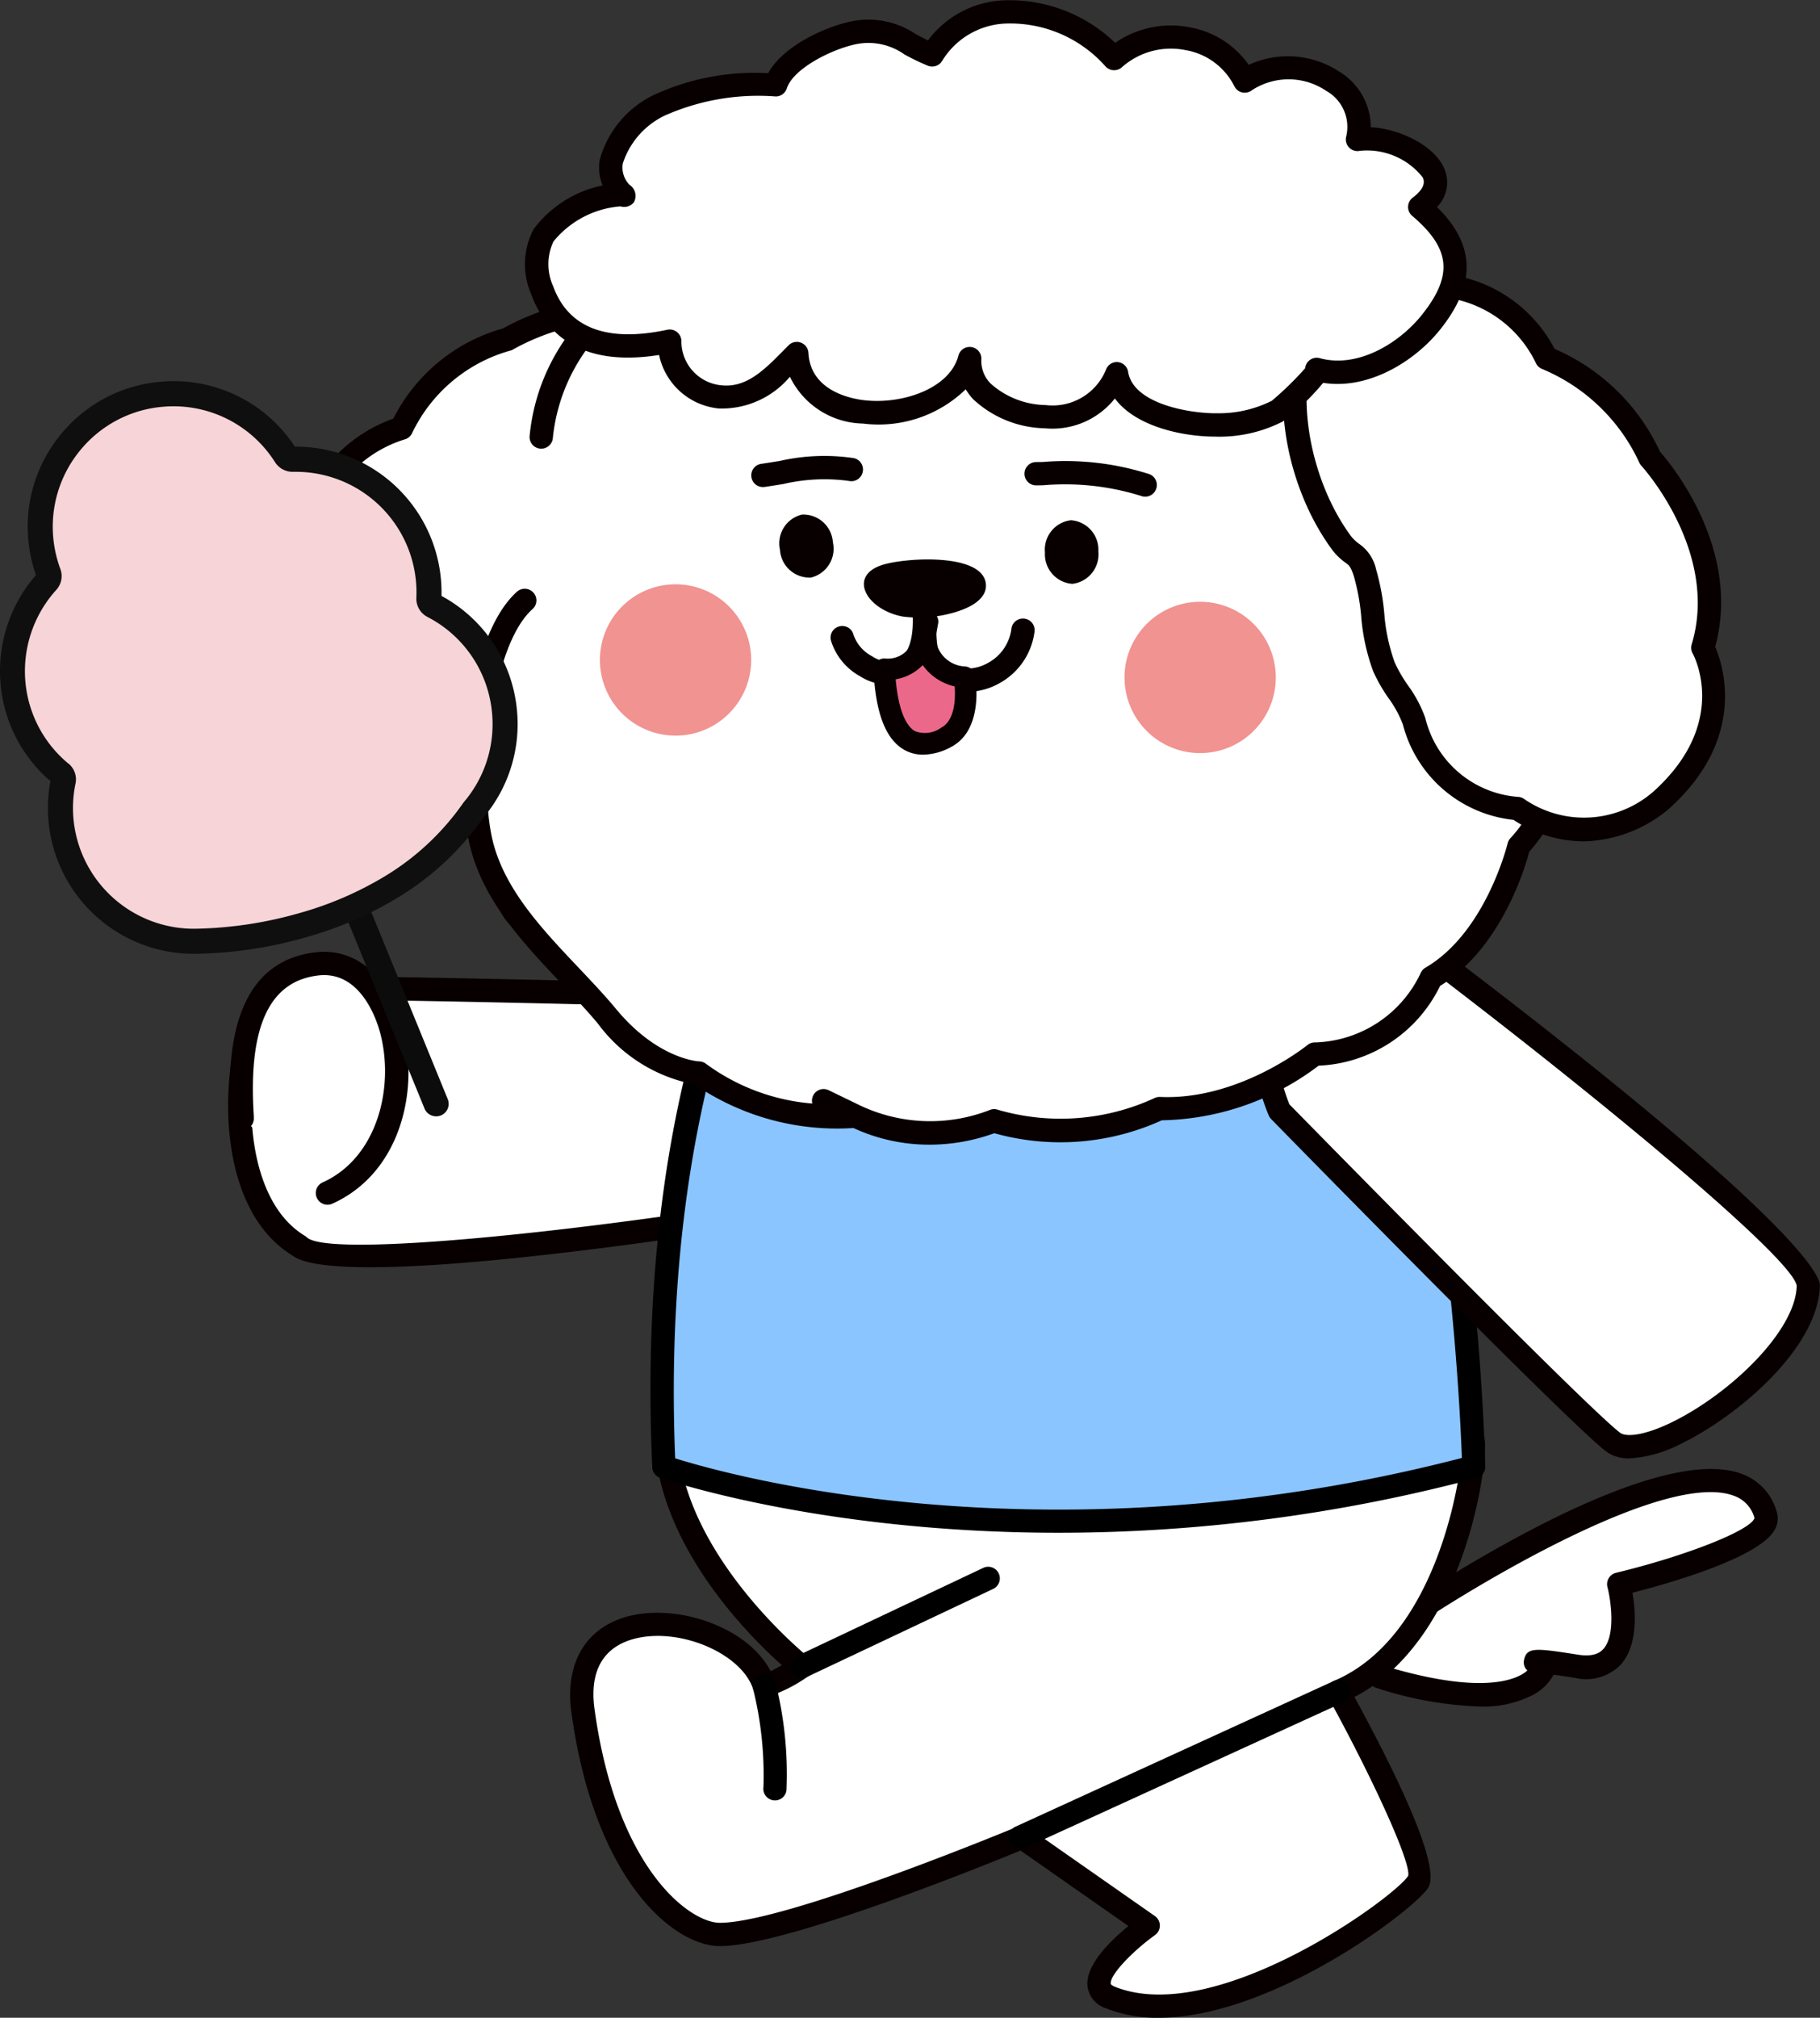 <svg id="구성_요소_37_1" data-name="구성 요소 37 – 1" xmlns="http://www.w3.org/2000/svg" width="94.098" height="104.285" viewBox="0 0 94.098 104.285">
  <rect x="0" y="0" width="94.098" height="104.285" fill="#333333" stroke="none"/>
  <g id="그룹_987" data-name="그룹 987" transform="translate(70.711 75.925)">
    <path id="패스_12533" data-name="패스 12533" d="M1010.988-22.6s17.233-11.777,18.961-5.513c.438,1.583-7.6,3.519-7.6,3.519s1.255,4.78-2.188,4.244-1.642-.02-1.642-.02-.693,2.948-8.549.55" transform="translate(-1009.366 30.545)" fill="#fff"/>
    <path id="패스_12534" data-name="패스 12534" d="M1015.034-18.383a18.982,18.982,0,0,1-5.354-.971.6.6,0,0,1-.4-.753.6.6,0,0,1,.752-.4c4.552,1.388,6.467.886,7.2.463a1.79,1.79,0,0,0,.279-.2.562.562,0,0,1-.167-.568c.146-.661.653-.581,2.794-.248.905.142,1.2-.187,1.3-.294.666-.738.37-2.606.213-3.2a.6.6,0,0,1,.067-.462.6.6,0,0,1,.375-.277c3.619-.872,6.964-2.194,7.16-2.829a1.674,1.674,0,0,0-1.087-1.16c-3.534-1.294-13.434,4.662-16.951,7.066a.6.6,0,0,1-.838-.158.6.6,0,0,1,.156-.838c1.347-.92,13.3-8.942,18.047-7.2a2.885,2.885,0,0,1,1.836,2.029,1.137,1.137,0,0,1-.139.9c-.843,1.433-5.478,2.746-7.332,3.221.161.936.306,2.7-.611,3.718a2.491,2.491,0,0,1-2.38.678c-.467-.073-.822-.124-1.089-.158a2.573,2.573,0,0,1-1.03,1.024A5.6,5.6,0,0,1,1015.034-18.383Z" transform="translate(-1009.253 30.657)" fill="#080000"/>
  </g>
  <g id="그룹_988" data-name="그룹 988" transform="translate(29.48 71.345)">
    <path id="패스_12535" data-name="패스 12535" d="M1007.083-32.824c.166.411-.781,10.3-6.984,12.927,0,0,4.779,8.669,4.136,9.811s-10.274,8.233-15.9,6.008c-2.114-.837,1.93-3.726,1.93-3.726l-6.524-4.562S971.7-7.35,968.12-7.35c-1.875,0-5.881-2.89-7.076-11.559-.891-6.469,8.178-5.019,9.373-1.293a8.279,8.279,0,0,0,1.93-.988s-6.434-5.1-6.984-11.331S1007.083-32.824,1007.083-32.824Z" transform="translate(-960.383 35.984)" fill="#fff"/>
    <path id="패스_12536" data-name="패스 12536" d="M990.693-3.158A7.268,7.268,0,0,1,988-3.634a1.39,1.39,0,0,1-.982-1.136c-.133-1.089,1.186-2.373,2.114-3.129l-5.579-3.9c-1.95.8-12.169,4.938-15.548,4.938-2.323,0-6.46-3.279-7.673-12.078-.36-2.613.8-4.487,3.111-5.011,2.471-.564,6,.6,7.193,2.878.169-.082.37-.191.575-.309-1.69-1.508-6.1-5.911-6.563-11.2a1.928,1.928,0,0,1,.644-1.6c4.644-4.413,37.974.119,41.76.65a.6.6,0,0,1,.475.37c.288.714-.785,10.336-6.707,13.425,2.17,3.984,4.462,8.7,3.825,9.834C1004.053-8.854,996.63-3.159,990.693-3.158Zm-7.064-9.928a.6.6,0,0,1,.346.109L990.5-8.415a.6.6,0,0,1,.257.491.6.6,0,0,1-.251.493c-1.126.806-2.345,2.054-2.288,2.514.007.055.127.122.229.162,5.267,2.088,14.517-4.677,15.151-5.744.147-.757-2.028-5.392-4.139-9.222a.607.607,0,0,1-.042-.488.6.6,0,0,1,.335-.358c5.151-2.178,6.479-9.9,6.621-11.847-10.5-1.444-36.733-4.238-40.247-.9a.718.718,0,0,0-.275.624c.523,5.9,6.7,10.862,6.758,10.912a.6.6,0,0,1,.227.5.6.6,0,0,1-.268.476,7.71,7.71,0,0,1-2.18,1.084.609.609,0,0,1-.656-.413c-.583-1.818-3.679-3.178-6.019-2.645-1.19.271-2.534,1.127-2.184,3.672,1.137,8.258,4.925,11.038,6.479,11.038,3.423,0,15.271-4.923,15.391-4.972A.606.606,0,0,1,983.63-13.086Z" transform="translate(-960.27 36.099)" fill="#080000"/>
  </g>
  <g id="그룹_989" data-name="그룹 989" transform="translate(38.914 86.526)">
    <path id="패스_12537" data-name="패스 12537" d="M972.631-11.537a.616.616,0,0,1-.088-.007.6.6,0,0,1-.508-.681,18.566,18.566,0,0,0-.541-5.1.6.6,0,0,1,.443-.726.6.6,0,0,1,.726.443,19.362,19.362,0,0,1,.562,5.551A.6.6,0,0,1,972.631-11.537Z" transform="translate(-971.477 18.064)"/>
  </g>
  <g id="그룹_990" data-name="그룹 990" transform="translate(52.147 86.83)">
    <line id="선_14" data-name="선 14" y1="7.529" x2="16.449" transform="translate(0.601 0.601)" fill="#d27eb6"/>
    <path id="패스_12538" data-name="패스 12538" d="M987.8-8.971a.6.6,0,0,1-.546-.351.6.6,0,0,1,.3-.8L1004-17.647a.6.6,0,0,1,.8.3.6.6,0,0,1-.3.8L988.049-9.025A.6.6,0,0,1,987.8-8.971Z" transform="translate(-987.198 17.702)"/>
  </g>
  <g id="그룹_991" data-name="그룹 991" transform="translate(40.843 80.974)">
    <line id="선_15" data-name="선 15" y1="4.563" x2="9.649" transform="translate(0.601 0.602)" fill="#896651"/>
    <path id="패스_12539" data-name="패스 12539" d="M974.37-18.893a.6.6,0,0,1-.543-.344.6.6,0,0,1,.286-.8l9.649-4.562a.6.6,0,0,1,.8.286.6.6,0,0,1-.286.8l-9.649,4.562A.6.6,0,0,1,974.37-18.893Z" transform="translate(-973.769 24.659)"/>
  </g>
  <g id="그룹_993" data-name="그룹 993" transform="translate(11.795 50.463)">
    <g id="그룹_992" data-name="그룹 992" transform="translate(0 0)">
      <path id="패스_12540" data-name="패스 12540" d="M965.715-59.751s-21.12-.574-23.523-.41-3.78,10.513.844,13.295c1.916,1.8,23.654-1.635,23.654-1.635s5.068-.553,4.588-6.592C970.917-59.606,965.715-59.751,965.715-59.751Z" transform="translate(-939.373 60.793)" fill="#fff"/>
      <path id="패스_12541" data-name="패스 12541" d="M946.6-45.872c-1.983,0-3.464-.173-4.028-.616-3.563-2.187-3.7-7.96-2.938-11.1.494-2.049,1.348-3.217,2.4-3.289,2.411-.166,22.719.386,23.581.408h0c1.988.056,5.828,1.215,6.146,5.213.52,6.546-5.067,7.233-5.123,7.239C962.832-47.412,952.5-45.872,946.6-45.872ZM943.776-59.7c-.789,0-1.365.008-1.657.029s-.9.669-1.315,2.37c-.73,3.026-.46,8.07,2.429,9.808a.652.652,0,0,1,.1.077c1.074,1,12.614-.125,23.148-1.79.21-.025,4.507-.588,4.08-5.949-.311-3.907-4.777-4.1-4.978-4.1C965.365-59.267,949.333-59.7,943.776-59.7Z" transform="translate(-939.26 60.906)" fill="#080000"/>
    </g>
  </g>
  <g id="그룹_994" data-name="그룹 994" transform="translate(33.634 37.642)">
    <path id="패스_12542" data-name="패스 12542" d="M972.989-70.8s-8,10.365-6.978,32.943c0,0,17.857,6.363,41.87,0,0,0-.615-27.4-8.826-36.432C991.05-78.184,972.989-70.8,972.989-70.8Z" transform="translate(-965.318 76.024)" fill="#8ac5ff"/>
    <path id="패스_12543" data-name="패스 12543" d="M986.319-34.559c-12.435,0-20.5-2.8-20.624-2.842a.6.6,0,0,1-.4-.538c-1.024-22.539,6.771-32.906,7.1-33.337a.6.6,0,0,1,.249-.189c.747-.306,18.4-7.446,26.556-3.474a.619.619,0,0,1,.181.136c8.266,9.093,8.956,35.7,8.982,36.823a.6.6,0,0,1-.446.593A84.36,84.36,0,0,1,986.319-34.559Zm-19.84-3.848c2.685.845,19.257,5.527,40.674-.019-.132-3.647-1.265-27.284-8.577-35.483-7.335-3.439-23.543,2.79-25.317,3.492C972.388-69.177,965.645-58.88,966.479-38.406Z" transform="translate(-965.205 76.137)"/>
  </g>
  <g id="그룹_996" data-name="그룹 996" transform="translate(64.673 46.807)">
    <g id="그룹_995" data-name="그룹 995">
      <path id="패스_12544" data-name="패스 12544" d="M1003.675-54.525S1019-38.864,1020.922-37.408s10.005-4.073,10.1-8.066c-.26-2.617-21.074-18.265-21.074-18.265s-3.253-2.125-5.619.563C1001.334-59.778,1003.675-54.525,1003.675-54.525Z" transform="translate(-1002.194 65.137)" fill="#fff"/>
      <path id="패스_12545" data-name="패스 12545" d="M1021.661-36.68a1.966,1.966,0,0,1-1.218-.361c-1.933-1.466-16.687-16.534-17.314-17.175a.627.627,0,0,1-.12-.176c-.1-.229-2.461-5.649.749-9.295a4.9,4.9,0,0,1,6.4-.67c19.541,14.69,21.276,18.034,21.344,18.71-.072,3.3-4.33,6.834-7.186,8.211A6.615,6.615,0,0,1,1021.661-36.68Zm-17.59-18.3c1.207,1.231,15.309,15.616,17.1,16.976.3.226,1.226.153,2.623-.52,3.034-1.464,6.453-4.731,6.506-7.08-.213-1.452-10.76-10.2-20.834-17.769-.08-.051-2.819-1.774-4.8.48C1002.174-60.064,1003.791-55.673,1004.071-54.976Z" transform="translate(-1002.079 65.249)" fill="#080000"/>
    </g>
  </g>
  <g id="그룹_997" data-name="그룹 997" transform="translate(11.874 49.193)">
    <path id="패스_12546" data-name="패스 12546" d="M940.115-53.688c0-.827-.826-7.438,3.857-7.989s6.061,9.367.551,11.846" transform="translate(-939.465 62.302)" fill="#fff"/>
    <path id="패스_12547" data-name="패스 12547" d="M944.412-49.342a.6.6,0,0,1-.55-.355.6.6,0,0,1,.3-.8c2.845-1.28,3.736-4.968,2.954-7.794-.206-.745-1.058-3.157-3.188-2.9-2.491.293-3.584,2.585-3.342,7.006.01.173.017.3.017.385a.6.6,0,0,1-.6.6.6.6,0,0,1-.6-.6c0-.067-.007-.176-.014-.319-.28-5.109,1.2-7.891,4.4-8.269,2.069-.242,3.779,1.206,4.491,3.779.905,3.27-.056,7.61-3.621,9.214A.6.6,0,0,1,944.412-49.342Z" transform="translate(-939.353 62.415)" fill="#080000"/>
  </g>
  <g id="그룹_1016" data-name="그룹 1016" transform="translate(14.132)">
    <g id="그룹_1014" data-name="그룹 1014" transform="translate(0 0)">
      <g id="그룹_998" data-name="그룹 998" transform="translate(10.625 32.241)">
        <path id="패스_12548" data-name="패스 12548" d="M956.855-81.837a12.169,12.169,0,0,0-1.259,8.315c.259,1.5-.135,6.085,1.873,6.591" transform="translate(-954.772 82.44)" fill="#717873"/>
        <path id="패스_12549" data-name="패스 12549" d="M957.358-66.442a.6.6,0,0,1-.148-.019c-1.969-.5-2.11-3.487-2.213-5.67a13.945,13.945,0,0,0-.106-1.4,12.8,12.8,0,0,1,1.331-8.72.6.6,0,0,1,.824-.217.6.6,0,0,1,.218.824,11.457,11.457,0,0,0-1.185,7.909,14.248,14.248,0,0,1,.122,1.55c.075,1.6.2,4.281,1.3,4.558a.6.6,0,0,1,.438.732A.6.6,0,0,1,957.358-66.442Z" transform="translate(-954.659 82.554)" fill="#080000"/>
      </g>
      <g id="그룹_1013" data-name="그룹 1013">
        <g id="그룹_999" data-name="그룹 999" transform="translate(0 15.695)">
          <path id="패스_12550" data-name="패스 12550" d="M954.4-79.122l-1.491,1.641s-3.655,3.141-6.844.51a6.379,6.379,0,0,1-2.387-6.072,5.793,5.793,0,0,1,.152-6.439,7.072,7.072,0,0,1,4.944-6.18,8.526,8.526,0,0,1,5.465-4.589s3.372-1.934,4.825-.991" transform="translate(-942.148 102.098)" fill="#fff"/>
          <path id="패스_12551" data-name="패스 12551" d="M948.792-75.441a4.949,4.949,0,0,1-3.218-1.177,6.988,6.988,0,0,1-2.639-6.409,6.414,6.414,0,0,1,.206-6.782,7.74,7.74,0,0,1,5.1-6.461,9.1,9.1,0,0,1,5.672-4.662c.631-.352,3.748-1.984,5.373-.928a.6.6,0,0,1,.177.833.6.6,0,0,1-.833.178c-.866-.564-3.2.436-4.2,1.008a.617.617,0,0,1-.177.067,8.008,8.008,0,0,0-5.044,4.26.607.607,0,0,1-.4.325,6.425,6.425,0,0,0-4.492,5.662.607.607,0,0,1-.114.29,5.149,5.149,0,0,0-.139,5.745.6.6,0,0,1,.088.474,5.743,5.743,0,0,0,2.183,5.471c2.756,2.269,5.936-.389,6.069-.5l1.439-1.588a.6.6,0,0,1,.851-.041.6.6,0,0,1,.04.852l-1.492,1.641A7.247,7.247,0,0,1,948.792-75.441Z" transform="translate(-942.037 102.21)" fill="#080000"/>
        </g>
        <g id="그룹_1000" data-name="그룹 1000" transform="translate(9.827 5.967)">
          <path id="패스_12552" data-name="패스 12552" d="M957.865-97.033a9.951,9.951,0,0,1,2.87-6.071s3.094-6.281,7.208-6.237a12.664,12.664,0,0,1,7.535-2.54s4.474-2.45,8.251-.237c0,0,4.628-.977,7.376,1.646,0,0,5.414.118,6.831,3.945a7.96,7.96,0,0,1,4.712,4.2A8.806,8.806,0,0,1,1006-97.08s3.9,3.045,2.711,6.823a8.983,8.983,0,0,1,1.563,7.837,7.479,7.479,0,0,1-1.87,6.529s-1.14,4.832-4.53,6.806a6.819,6.819,0,0,1-6.025,3.945s-3.674,3-8.024,2.817a12.139,12.139,0,0,1-8.554.633,9.07,9.07,0,0,1-7.167-.24h0s-4.689.463-8.1-2.228c0,0-2.388-.079-4.743-2.919-2.16-2.605-5.427-5.167-6.428-8.647-.9-3.146-.331-10.637,2.164-12.861" transform="translate(-953.824 113.653)" fill="#fff"/>
          <path id="패스_12553" data-name="패스 12553" d="M977.81-60.573a9.308,9.308,0,0,1-3.933-.86,13.049,13.049,0,0,1-8.222-2.258,8.061,8.061,0,0,1-4.974-3.118c-.567-.684-1.207-1.36-1.885-2.077-1.91-2.016-3.884-4.1-4.658-6.789-.982-3.417-.293-11.129,2.343-13.477a.6.6,0,0,1,.851.049.6.6,0,0,1-.049.851c-2.217,1.976-2.866,9.182-1.986,12.244.692,2.406,2.564,4.383,4.375,6.294.692.731,1.346,1.422,1.938,2.136,2.13,2.569,4.215,2.7,4.3,2.7a.616.616,0,0,1,.348.129,10.731,10.731,0,0,0,5.493,2.05.6.6,0,0,1-.019-.149.613.613,0,0,1,.06-.261.6.6,0,0,1,.8-.28l1.652.8a8.477,8.477,0,0,0,6.657.233.6.6,0,0,1,.446-.02,11.605,11.605,0,0,0,8.086-.6.627.627,0,0,1,.3-.064c4.063.183,7.582-2.653,7.616-2.681a.6.6,0,0,1,.381-.136h.021a6.231,6.231,0,0,0,5.45-3.581.6.6,0,0,1,.25-.283c3.12-1.816,4.237-6.377,4.248-6.423a.61.61,0,0,1,.138-.263,6.893,6.893,0,0,0,1.736-5.971.6.6,0,0,1,0-.327,8.4,8.4,0,0,0-1.446-7.278.6.6,0,0,1-.115-.569c1.045-3.327-2.471-6.141-2.507-6.168a.6.6,0,0,1-.219-.353,8.28,8.28,0,0,0-3.1-4.868.6.6,0,0,1-.221-.27,7.36,7.36,0,0,0-4.327-3.852.6.6,0,0,1-.4-.37c-1.255-3.391-6.228-3.55-6.279-3.551a.6.6,0,0,1-.4-.167c-2.481-2.368-6.793-1.5-6.836-1.492a.605.605,0,0,1-.429-.07c-3.427-2.009-7.613.224-7.657.247a.613.613,0,0,1-.286.073,12.105,12.105,0,0,0-7.151,2.4.657.657,0,0,1-.394.141h-.036c-3.668,0-6.594,5.842-6.624,5.9a.6.6,0,0,1-.128.172,9.418,9.418,0,0,0-2.681,5.667.6.6,0,0,1-.638.566.6.6,0,0,1-.566-.636,10.509,10.509,0,0,1,2.981-6.4c.431-.839,3.4-6.322,7.484-6.473a13.335,13.335,0,0,1,7.6-2.541c.812-.41,4.869-2.249,8.506-.269.994-.166,4.9-.633,7.517,1.688,1.088.069,5.538.567,7.04,4.056a8.476,8.476,0,0,1,4.744,4.288,9.445,9.445,0,0,1,3.407,5.308c.771.662,3.727,3.479,2.829,7.027a9.5,9.5,0,0,1,1.522,7.982,8.089,8.089,0,0,1-1.943,6.8c-.227.857-1.465,4.992-4.612,6.939a7.331,7.331,0,0,1-6.281,4.123,13.815,13.815,0,0,1-8.108,2.823,12.665,12.665,0,0,1-8.66.667A9.761,9.761,0,0,1,977.81-60.573Z" transform="translate(-953.711 113.767)" fill="#080000"/>
        </g>
        <g id="그룹_1001" data-name="그룹 1001" transform="translate(26.174 26.584)">
          <path id="패스_12554" data-name="패스 12554" d="M975.888-87.831a1.531,1.531,0,0,1-1.135,1.824,1.529,1.529,0,0,1-1.6-1.43,1.53,1.53,0,0,1,1.132-1.825A1.531,1.531,0,0,1,975.888-87.831Z" transform="translate(-973.132 89.274)" fill="#080000"/>
        </g>
        <g id="그룹_1004" data-name="그룹 1004" transform="translate(28.812 28.914)">
          <g id="그룹_1002" data-name="그룹 1002" transform="translate(1.722)">
            <path id="패스_12555" data-name="패스 12555" d="M982.884-83.739a6.559,6.559,0,0,1-2.556.187c-1.915-.357-2.881-2.133-1.014-2.686,1.253-.371,5.117-.591,5.3.981C984.7-84.5,983.876-84.007,982.884-83.739Z" transform="translate(-978.31 86.506)" fill="#080000"/>
          </g>
          <g id="그룹_1003" data-name="그룹 1003" transform="translate(0 2.064)">
            <path id="패스_12556" data-name="패스 12556" d="M983.321-79.275a3.382,3.382,0,0,1-1.59-.4,1.95,1.95,0,0,1-.764-.718,2.189,2.189,0,0,1-1.046.679,2.741,2.741,0,0,1-2.118-.359,3.156,3.156,0,0,1-1.524-1.869.6.6,0,0,1,.454-.721.6.6,0,0,1,.721.455,1.992,1.992,0,0,0,.954,1.093,1.58,1.58,0,0,0,1.164.247c.8-.24.944-1.317.945-2.072,0-.157-.006-.308-.016-.449v-.016a.6.6,0,0,1,.556-.646.6.6,0,0,1,.647.556h0v.01q.021.3.02.589c0,.045,0,.088,0,.134.01,1.012.056,1.749.568,2.021a2.154,2.154,0,0,0,2.073-.009,2.338,2.338,0,0,0,1.246-1.772.6.6,0,0,1,.661-.538.6.6,0,0,1,.538.661,3.551,3.551,0,0,1-1.877,2.712A3.41,3.41,0,0,1,983.321-79.275Z" transform="translate(-976.265 84.054)" fill="#080000"/>
          </g>
        </g>
        <g id="그룹_1005" data-name="그룹 1005" transform="translate(52.203 14.122)">
          <path id="패스_12557" data-name="패스 12557" d="M1010.455-103.241a6.639,6.639,0,0,1,7.331,3.659,10.132,10.132,0,0,1,5.352,5.155s4.293,4.649,2.732,9.813c0,0,2.216,3.96-2.157,7.884a6.024,6.024,0,0,1-7.431.423,5.966,5.966,0,0,1-5.341-4.509c-.273-.928-1.178-1.875-1.556-2.809-.669-1.651-.475-3.265-.981-4.857-.37-1.166-.641-.753-1.289-1.654-2.38-3.308-3.4-8.866-.9-12.329" transform="translate(-1004.166 103.968)" fill="#fff"/>
          <path id="패스_12558" data-name="패스 12558" d="M1019.577-74.715a6.627,6.627,0,0,1-3.607-1.113,6.629,6.629,0,0,1-5.719-4.928,5.728,5.728,0,0,0-.746-1.368,8.268,8.268,0,0,1-.79-1.385,10.563,10.563,0,0,1-.62-2.848,10.942,10.942,0,0,0-.376-2.052c-.16-.505-.246-.569-.436-.71a3.128,3.128,0,0,1-.767-.775c-2.53-3.517-3.559-9.353-.9-13.034a.6.6,0,0,1,.841-.136.6.6,0,0,1,.135.842c-2.307,3.2-1.328,8.524.9,11.625a2.011,2.011,0,0,0,.505.51,2.161,2.161,0,0,1,.869,1.314,11.98,11.98,0,0,1,.423,2.274,9.582,9.582,0,0,0,.541,2.539,7.4,7.4,0,0,0,.68,1.176,6.673,6.673,0,0,1,.9,1.69,5.34,5.34,0,0,0,4.777,4.077.605.605,0,0,1,.318.1,5.453,5.453,0,0,0,6.685-.36c3.951-3.545,2.123-7.008,2.043-7.153a.609.609,0,0,1-.051-.466c1.445-4.779-2.556-9.186-2.6-9.231a.631.631,0,0,1-.114-.18,9.6,9.6,0,0,0-5.006-4.819.607.607,0,0,1-.317-.274,6.069,6.069,0,0,0-6.65-3.366.6.6,0,0,1-.736-.43.6.6,0,0,1,.43-.736,7.281,7.281,0,0,1,7.906,3.763,10.646,10.646,0,0,1,5.447,5.307c.593.675,4.226,5.073,2.856,10.09.422.981,1.651,4.752-2.4,8.382A7.09,7.09,0,0,1,1019.577-74.715Z" transform="translate(-1004.054 104.079)" fill="#080000"/>
        </g>
        <g id="그룹_1006" data-name="그룹 1006" transform="translate(16.884 30.199)">
          <path id="패스_12559" data-name="패스 12559" d="M969.877-81.626a3.911,3.911,0,0,1-3.313,4.428,3.912,3.912,0,0,1-4.428-3.313,3.911,3.911,0,0,1,3.312-4.429A3.911,3.911,0,0,1,969.877-81.626Z" transform="translate(-962.095 84.98)" fill="#f09391"/>
        </g>
        <g id="그룹_1007" data-name="그룹 1007" transform="translate(44.012 31.101)">
          <path id="패스_12560" data-name="패스 12560" d="M1002.1-80.554a3.91,3.91,0,0,1-3.313,4.428,3.909,3.909,0,0,1-4.428-3.312,3.91,3.91,0,0,1,3.312-4.428A3.911,3.911,0,0,1,1002.1-80.554Z" transform="translate(-994.323 83.908)" fill="#f09391"/>
        </g>
        <g id="그룹_1008" data-name="그룹 1008" transform="translate(24.718 23.548)">
          <path id="패스_12561" data-name="패스 12561" d="M972-91.258a.6.6,0,0,1-.6-.519.6.6,0,0,1,.514-.68c.314-.044.629-.1.942-.147a10.386,10.386,0,0,1,3.837-.149.6.6,0,0,1,.464.715.6.6,0,0,1-.715.465,9.336,9.336,0,0,0-3.391.159c-.323.053-.647.106-.97.151A.583.583,0,0,1,972-91.258Z" transform="translate(-971.402 92.882)" fill="#080000"/>
        </g>
        <g id="그룹_1011" data-name="그룹 1011" transform="translate(38.833 23.864)">
          <g id="그룹_1009" data-name="그룹 1009" transform="translate(1.06 3.027)">
            <path id="패스_12562" data-name="패스 12562" d="M992.192-87.3a1.532,1.532,0,0,1-1.347,1.675,1.529,1.529,0,0,1-1.415-1.616,1.531,1.531,0,0,1,1.345-1.673A1.53,1.53,0,0,1,992.192-87.3Z" transform="translate(-989.429 88.91)" fill="#080000"/>
          </g>
          <g id="그룹_1010" data-name="그룹 1010">
            <path id="패스_12563" data-name="패스 12563" d="M994.41-90.7a.606.606,0,0,1-.215-.04,13.19,13.19,0,0,0-5.061-.549l-.353.005h-.008a.6.6,0,0,1-.6-.593.6.6,0,0,1,.594-.611l.352-.005a14.256,14.256,0,0,1,5.509.628.6.6,0,0,1,.348.778A.6.6,0,0,1,994.41-90.7Z" transform="translate(-988.17 92.506)" fill="#080000"/>
          </g>
        </g>
        <g id="그룹_1012" data-name="그룹 1012" transform="translate(13.006)">
          <path id="패스_12564" data-name="패스 12564" d="M998.543-101.648c.295.081-1.811,2.026-2.031,2.147a6.7,6.7,0,0,1-3.067.719c-1.665.034-4.908-.543-5.247-2.646a3.578,3.578,0,0,1-3.7,2.218c-1.587-.059-3.986-.939-3.907-3-.941,3.577-8.714,3.956-8.939-.261-1.088,1.091-2.23,2.417-3.948,2.242a2.879,2.879,0,0,1-2.618-2.883c-2.7.575-5.514.311-6.589-2.626a3.308,3.308,0,0,1,.062-2.832,5.509,5.509,0,0,1,4.127-2.112c.077.063.073.068-.007.016-1.7-1.678.39-3.88,1.883-4.64a12.517,12.517,0,0,1,6.011-1.052c.434-1.324,2.613-2.367,3.907-2.662,1.9-.432,2.6.478,4.178,1.116,2.2-3.529,7.146-2.427,9.407.191a4.369,4.369,0,0,1,6.756,1.163c2.207-1.715,6.585-.044,5.831,3.016,1.841-.351,5.709,1.6,3.219,3.491,2.175,1.847,2.455,3.607.582,5.955C1003.118-102.423,1000.728-101.049,998.543-101.648Z" transform="translate(-957.602 120.743)" fill="#fff"/>
          <path id="패스_12565" data-name="패스 12565" d="M993.18-98.29c-1.731,0-4.132-.537-5.189-1.971a4.117,4.117,0,0,1-3.63,1.54,5.586,5.586,0,0,1-3.694-1.5,3.132,3.132,0,0,1-.388-.514,6.47,6.47,0,0,1-5.31,1.77,4.282,4.282,0,0,1-3.779-2.419,4.607,4.607,0,0,1-3.664,1.641,3.5,3.5,0,0,1-3.1-2.767c-4.244.678-5.938-1.3-6.61-3.135a3.9,3.9,0,0,1,.111-3.348,5.929,5.929,0,0,1,3.579-2.279,2.426,2.426,0,0,1-.15-1.312,5.254,5.254,0,0,1,2.817-3.372,12.455,12.455,0,0,1,5.893-1.119c.769-1.4,2.891-2.356,4.165-2.646a4.376,4.376,0,0,1,3.455.622c.207.109.418.221.642.329a5.172,5.172,0,0,1,3.856-2.066,7.885,7.885,0,0,1,5.823,2.193,5.063,5.063,0,0,1,3.861-.8,4.724,4.724,0,0,1,3.043,1.939,4.832,4.832,0,0,1,4.662.338,3.365,3.365,0,0,1,1.65,2.885c1.449.076,3.254.912,3.786,2.11a1.8,1.8,0,0,1-.363,2.015c1.992,1.958,2.038,3.985.162,6.334-1.311,1.641-3.706,3.126-6.048,2.753a12.634,12.634,0,0,1-2.07,1.989,7.2,7.2,0,0,1-3.345.794Zm-5.095-3.854a.563.563,0,0,1,.092.007.6.6,0,0,1,.5.5c.27,1.683,3.268,2.167,4.64,2.14a6.1,6.1,0,0,0,2.789-.645,16.616,16.616,0,0,0,1.722-1.68.56.56,0,0,1,.019-.1.6.6,0,0,1,.74-.422c1.969.54,4.114-.781,5.276-2.237,1.628-2.04,1.492-3.428-.5-5.119a.6.6,0,0,1-.212-.476.6.6,0,0,1,.239-.464c.735-.556.576-.913.517-1.048a3.665,3.665,0,0,0-3.259-1.37.6.6,0,0,1-.551-.178.6.6,0,0,1-.147-.559,2.132,2.132,0,0,0-1.035-2.367,3.47,3.47,0,0,0-3.841-.029.6.6,0,0,1-.508.111.6.6,0,0,1-.4-.325,3.471,3.471,0,0,0-2.523-1.861,3.814,3.814,0,0,0-3.284.881.6.6,0,0,1-.442.157.6.6,0,0,1-.421-.208,6.578,6.578,0,0,0-5.215-2.2,4.035,4.035,0,0,0-3.225,1.936.6.6,0,0,1-.736.24,12.32,12.32,0,0,1-1.2-.577,3.218,3.218,0,0,0-2.623-.51c-1.2.274-3.132,1.237-3.469,2.262a.6.6,0,0,1-.572.415h0a11.912,11.912,0,0,0-5.734.986,4.167,4.167,0,0,0-2.173,2.482,1.28,1.28,0,0,0,.35,1.1.453.453,0,0,1,.057.041.68.68,0,0,1,.16.871.654.654,0,0,1-.691.2,4.961,4.961,0,0,0-3.461,1.817,2.764,2.764,0,0,0-.013,2.315c.788,2.156,2.775,2.91,5.9,2.245a.6.6,0,0,1,.512.128.6.6,0,0,1,.216.483,2.281,2.281,0,0,0,2.076,2.261c1.3.133,2.219-.807,3.2-1.8l.265-.267a.6.6,0,0,1,.642-.138.6.6,0,0,1,.386.531c.107,2.007,2.288,2.385,2.954,2.452,1.958.2,4.358-.626,4.8-2.312a.6.6,0,0,1,.671-.443.6.6,0,0,1,.514.62,1.675,1.675,0,0,0,.473,1.259,4.374,4.374,0,0,0,2.854,1.118,2.982,2.982,0,0,0,3.141-1.886A.6.6,0,0,1,988.085-102.144Z" transform="translate(-957.488 120.856)" fill="#080000"/>
        </g>
      </g>
    </g>
    <g id="그룹_1015" data-name="그룹 1015" transform="translate(31.028 31.568)">
      <path id="패스_12566" data-name="패스 12566" d="M981.649-81.889h0a1.961,1.961,0,0,1-2.09,1.661c.2,4.154,1.835,4.244,3.211,3.51s.932-3.1.932-3.1A2.169,2.169,0,0,1,981.649-81.889Z" transform="translate(-979.003 83.249)" fill="#ec688a"/>
      <path id="패스_12567" data-name="패스 12567" d="M981.464-75.917a1.953,1.953,0,0,1-.974-.25c-.962-.546-1.483-1.9-1.591-4.14a.557.557,0,0,1,.171-.427.561.561,0,0,1,.432-.153,1.37,1.37,0,0,0,1.5-1.207h0l.148-.8a.557.557,0,0,1,.647-.445.556.556,0,0,1,.454.545.513.513,0,0,1-.01.1l-.135.736a1.6,1.6,0,0,0,1.527,1.481.561.561,0,0,1,.514.452c.021.114.5,2.783-1.217,3.7A3.126,3.126,0,0,1,981.464-75.917Zm-1.418-3.9c.17,1.924.685,2.506.993,2.681a1.432,1.432,0,0,0,1.366-.18c.715-.38.736-1.526.692-2.13a2.761,2.761,0,0,1-1.653-1.1A2.5,2.5,0,0,1,980.045-79.814Z" transform="translate(-978.898 83.354)" fill="#080000"/>
    </g>
  </g>
  <g id="그룹_431" data-name="그룹 431" transform="translate(17.829 46.439)">
    <g id="그룹_427" data-name="그룹 427" transform="translate(0.648 0.647)">
      <g id="그룹_426" data-name="그룹 426">
        <g id="그룹_425" data-name="그룹 425">
          <g id="선_2" data-name="선 2">
            <line id="선_16" data-name="선 16" x2="4.071" y2="9.961" fill="none"/>
          </g>
        </g>
      </g>
    </g>
    <g id="그룹_430" data-name="그룹 430" transform="translate(0 0)">
      <g id="그룹_429" data-name="그룹 429">
        <g id="그룹_428" data-name="그룹 428">
          <g id="패스_11810" data-name="패스 11810">
            <path id="패스_12568" data-name="패스 12568" d="M951.148-54.429a.649.649,0,0,1-.6-.4l-4.072-9.961a.649.649,0,0,1,.355-.845.648.648,0,0,1,.845.355l4.072,9.962a.647.647,0,0,1-.355.844h0A.644.644,0,0,1,951.148-54.429Z" transform="translate(-946.428 65.686)" fill="#0c0c0c"/>
          </g>
        </g>
      </g>
    </g>
  </g>
  <g id="그룹_1017" data-name="그룹 1017" transform="translate(0 19.705)">
    <path id="패스_12569" data-name="패스 12569" d="M928.5-77.065a.411.411,0,0,1,.14.4,6.843,6.843,0,0,0-.117,2.014,6.888,6.888,0,0,0,7.008,6.268h.015a21.321,21.321,0,0,0,5.4-.809,18.415,18.415,0,0,0,4.69-2.014,13.93,13.93,0,0,0,4.217-3.955c.008-.01.015-.021.024-.03a6.83,6.83,0,0,0,1.582-5.029,6.851,6.851,0,0,0-3.691-5.5.409.409,0,0,1-.221-.381,6.994,6.994,0,0,0-.02-.919,6.886,6.886,0,0,0-7.025-6.268.412.412,0,0,1-.357-.19,6.858,6.858,0,0,0-5.8-3.2c-.2,0-.409.009-.615.028a6.829,6.829,0,0,0-4.667,2.436,6.831,6.831,0,0,0-1.578,5.022,6.912,6.912,0,0,0,.4,1.794.411.411,0,0,1-.081.418,6.9,6.9,0,0,0-1.76,5.231A6.827,6.827,0,0,0,928.5-77.065Z" transform="translate(-925.369 97.325)" fill="#f6d4d7"/>
    <path id="패스_12570" data-name="패스 12570" d="M935.231-67.855a7.535,7.535,0,0,1-7.476-6.861,7.433,7.433,0,0,1,.1-2.064,7.465,7.465,0,0,1-2.58-5.033,7.548,7.548,0,0,1,1.83-5.616,7.6,7.6,0,0,1-.394-1.827,7.476,7.476,0,0,1,1.726-5.5,7.476,7.476,0,0,1,5.105-2.666,7.493,7.493,0,0,1,6.95,3.354h.067a7.535,7.535,0,0,1,7.486,6.861,7.616,7.616,0,0,1,.028.854,7.5,7.5,0,0,1,3.905,5.95,7.475,7.475,0,0,1-1.731,5.5,14.55,14.55,0,0,1-4.4,4.121A19.107,19.107,0,0,1,941-68.69a21.835,21.835,0,0,1-5.585.833C935.352-67.855,935.292-67.855,935.231-67.855Zm-6.439-9.83a1.057,1.057,0,0,1,.359,1.031,6.2,6.2,0,0,0-.106,1.824,6.251,6.251,0,0,0,6.347,5.678,20.744,20.744,0,0,0,5.254-.785,17.826,17.826,0,0,0,4.526-1.942,13.3,13.3,0,0,0,4.022-3.771l.061-.077a6.2,6.2,0,0,0,1.434-4.556,6.21,6.21,0,0,0-3.345-4.985,1.058,1.058,0,0,1-.57-.987,6.417,6.417,0,0,0-.018-.831,6.238,6.238,0,0,0-6.2-5.68c-.056,0-.109,0-.164,0a1.076,1.076,0,0,1-.921-.491,6.208,6.208,0,0,0-5.815-2.871,6.188,6.188,0,0,0-4.227,2.207A6.2,6.2,0,0,0,928-89.371a6.31,6.31,0,0,0,.367,1.625,1.055,1.055,0,0,1-.208,1.079,6.253,6.253,0,0,0-1.6,4.739,6.189,6.189,0,0,0,2.225,4.242Zm-.828,1ZM948.07-86.2v0Z" transform="translate(-925.247 97.447)" fill="#0f0f0f"/>
  </g>
</svg>
